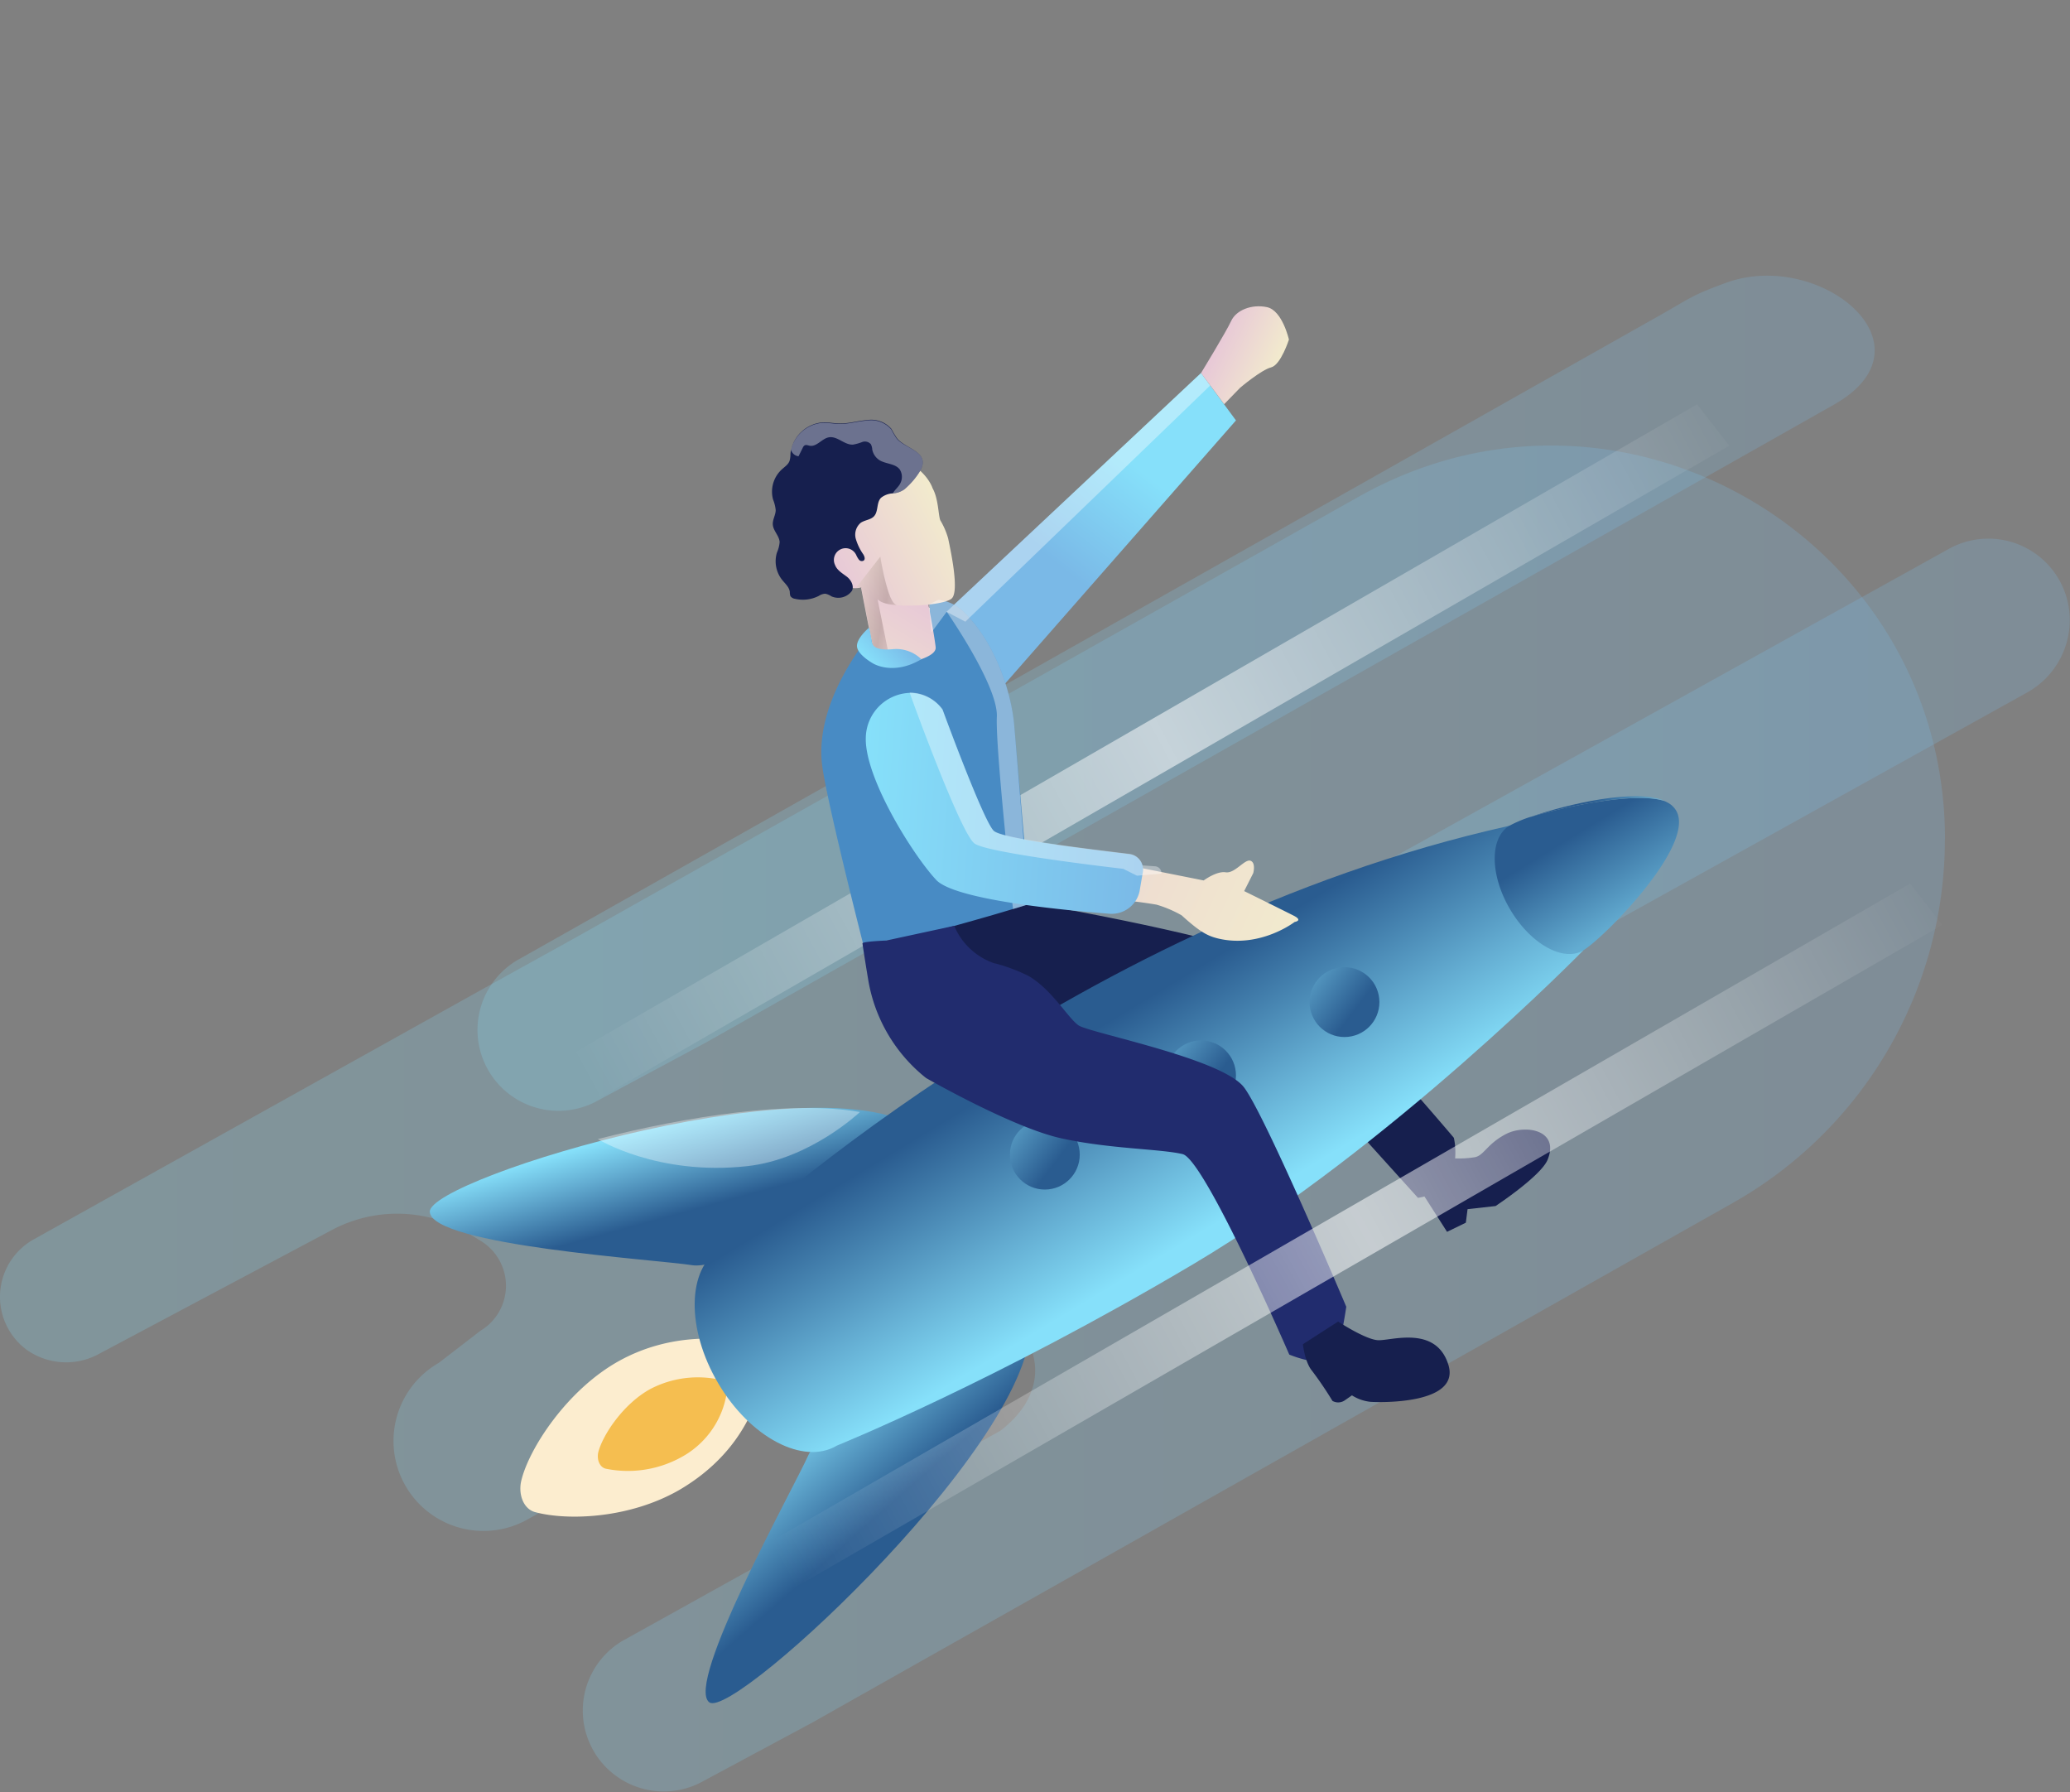 <svg id="Layer_1" data-name="Layer 1" xmlns="http://www.w3.org/2000/svg" xmlns:xlink="http://www.w3.org/1999/xlink" viewBox="0 0 358.04 309.98"><rect x="0" y="0" width="358.04" height="309.98" fill="#808080" stroke="none"/><defs><style>.cls-1{fill:url(#linear-gradient);}.cls-2,.cls-3,.cls-5{opacity:0.22;}.cls-11,.cls-15,.cls-2,.cls-3,.cls-5{isolation:isolate;}.cls-2{fill:url(#linear-gradient-2);}.cls-3{fill:url(#linear-gradient-3);}.cls-29,.cls-4{opacity:0.55;}.cls-4{fill:url(#linear-gradient-4);}.cls-5{fill:url(#linear-gradient-5);}.cls-6{fill:#161f4e;}.cls-7{fill:url(#linear-gradient-6);}.cls-8{fill:#488bc4;}.cls-9{fill:url(#linear-gradient-7);}.cls-10{fill:url(#linear-gradient-8);}.cls-11{opacity:0.31;fill:url(#linear-gradient-9);}.cls-12,.cls-15{fill:#fff;}.cls-12{opacity:0.37;}.cls-13{fill:url(#linear-gradient-10);}.cls-14{fill:url(#linear-gradient-11);}.cls-15{opacity:0.34;}.cls-16{fill:url(#linear-gradient-12);}.cls-17{fill:#fcedcf;}.cls-18{fill:#f5be50;}.cls-19{fill:url(#linear-gradient-13);}.cls-20{fill:url(#linear-gradient-14);}.cls-21{fill:url(#linear-gradient-15);}.cls-22{fill:url(#linear-gradient-16);}.cls-23{fill:url(#linear-gradient-17);}.cls-24{fill:#212c6e;}.cls-25{fill:url(#linear-gradient-18);}.cls-26{fill:url(#linear-gradient-19);}.cls-27{fill:url(#linear-gradient-20);}.cls-28{fill:url(#linear-gradient-21);}.cls-29{fill:url(#linear-gradient-22);}</style><linearGradient id="linear-gradient" x1="205.25" y1="68.3" x2="182.42" y2="97.3" gradientUnits="userSpaceOnUse"><stop offset="0.41" stop-color="#86e0fa"/><stop offset="1" stop-color="#7ab9e7"/></linearGradient><linearGradient id="linear-gradient-2" y1="425.52" x2="336.4" y2="425.52" gradientTransform="translate(0 -232)" gradientUnits="userSpaceOnUse"><stop offset="0" stop-color="#86e0fa"/><stop offset="1" stop-color="#7ab9e7"/></linearGradient><linearGradient id="linear-gradient-3" x1="82.19" y1="120.01" x2="324.26" y2="120.01" gradientTransform="matrix(1, 0, 0, 1, 0, 0)" xlink:href="#linear-gradient-2"/><linearGradient id="linear-gradient-4" x1="-74.36" y1="-1582.12" x2="290.79" y2="-1582.12" gradientTransform="matrix(0.55, -0.32, 0.07, 0.13, 251.94, 367.52)" gradientUnits="userSpaceOnUse"><stop offset="0" stop-color="#fff" stop-opacity="0"/><stop offset="0.5" stop-color="#fff"/><stop offset="1" stop-color="#fff" stop-opacity="0"/></linearGradient><linearGradient id="linear-gradient-5" x1="142.6" y1="391.13" x2="358.04" y2="391.13" xlink:href="#linear-gradient-2"/><linearGradient id="linear-gradient-6" x1="271.1" y1="-278.72" x2="305.32" y2="-278.72" gradientTransform="translate(30.33 509.84) rotate(-27.1)" gradientUnits="userSpaceOnUse"><stop offset="0" stop-color="#e7c7d7"/><stop offset="0.42" stop-color="#ecd6d3"/><stop offset="1" stop-color="#f2ebcd"/></linearGradient><linearGradient id="linear-gradient-7" x1="146.71" y1="42.5" x2="121.83" y2="49.13" gradientTransform="translate(23.58 173.92) rotate(-44.24)" xlink:href="#linear-gradient-6"/><linearGradient id="linear-gradient-8" x1="288.1" y1="-315.13" x2="310.42" y2="-315.13" xlink:href="#linear-gradient-6"/><linearGradient id="linear-gradient-9" x1="143.09" y1="45.53" x2="136.35" y2="35.51" gradientTransform="translate(23.58 173.92) rotate(-44.24)" gradientUnits="userSpaceOnUse"><stop offset="0" stop-color="#e7c7d7"/><stop offset="0.42" stop-color="#735858"/><stop offset="1" stop-color="#f2ebcd"/></linearGradient><linearGradient id="linear-gradient-10" x1="132.21" y1="46.68" x2="139.08" y2="46.68" gradientTransform="translate(23.58 173.92) rotate(-44.24)" xlink:href="#linear-gradient-2"/><linearGradient id="linear-gradient-11" x1="156.46" y1="256.12" x2="121.14" y2="229.17" gradientTransform="translate(153.13 -76.76) rotate(37.23)" gradientUnits="userSpaceOnUse"><stop offset="0.29" stop-color="#2a5c90"/><stop offset="0.5" stop-color="#63acd1"/><stop offset="0.64" stop-color="#86e0fa"/></linearGradient><linearGradient id="linear-gradient-12" x1="223.19" y1="274.6" x2="156.89" y2="261.28" xlink:href="#linear-gradient-11"/><linearGradient id="linear-gradient-13" x1="151.23" y1="172.57" x2="256.13" y2="214.07" xlink:href="#linear-gradient-11"/><linearGradient id="linear-gradient-14" x1="192.65" y1="176.15" x2="204.74" y2="176.15" gradientTransform="translate(153.13 -76.76) rotate(37.23)" gradientUnits="userSpaceOnUse"><stop offset="0" stop-color="#63acd1"/><stop offset="1" stop-color="#2a5c90"/></linearGradient><linearGradient id="linear-gradient-15" x1="222.16" y1="100.87" x2="245.5" y2="109.98" gradientTransform="translate(153.13 -76.76) rotate(37.23)" gradientUnits="userSpaceOnUse"><stop offset="0.29" stop-color="#2a5c90"/><stop offset="0.97" stop-color="#63acd1"/></linearGradient><linearGradient id="linear-gradient-16" x1="220.48" y1="94.53" x2="244.95" y2="104.08" xlink:href="#linear-gradient-11"/><linearGradient id="linear-gradient-17" x1="179.43" y1="203.42" x2="191.52" y2="203.42" xlink:href="#linear-gradient-14"/><linearGradient id="linear-gradient-18" x1="204.74" y1="151.06" x2="216.82" y2="151.06" xlink:href="#linear-gradient-14"/><linearGradient id="linear-gradient-19" x1="285.12" y1="-344.86" x2="365.72" y2="-344.86" gradientTransform="matrix(0.91, 0.42, -0.42, 0.91, -254.12, 326.04)" xlink:href="#linear-gradient-6"/><linearGradient id="linear-gradient-20" x1="109.42" y1="50.67" x2="158.86" y2="50.67" gradientTransform="matrix(1, 0.07, -0.07, 1, 43.46, 78.97)" xlink:href="#linear-gradient-2"/><linearGradient id="linear-gradient-21" x1="210.21" y1="59.11" x2="220.7" y2="63.92" gradientTransform="matrix(1, 0, 0, 1, 0, 0)" xlink:href="#linear-gradient-6"/><linearGradient id="linear-gradient-22" x1="-89.24" y1="-968.11" x2="275.91" y2="-968.11" xlink:href="#linear-gradient-4"/></defs><title>1</title><polygon class="cls-1" points="163.71 105.81 207.74 64.51 213.78 72.71 173.47 118.66 163.71 105.81"/><path class="cls-2" d="M336.4,145.19a72.19,72.19,0,0,1-36.72,62.88L140.51,297.91l-19.39,10.41a14,14,0,0,1-13.4-24.57L173,247.46c14.66-11.17,0-27.93-15.63-21.21l-66,36.46a15.55,15.55,0,0,1-15.49-27l6-4.62,1.2-.93a9.07,9.07,0,0,0,0-15.59L81,213.3a24,24,0,0,0-23.64-.55L16.77,234.34a11.81,11.81,0,0,1-12.2-.93,11.39,11.39,0,0,1,1.3-19.09L83.76,170.9l16.25-9,135-76c45.35-25.53,101.41,7.24,101.41,59.28Z"/><path class="cls-3" d="M317.43,69.86,122.2,180.25l-19.4,10.41A14,14,0,0,1,89.4,166.1L287,54.59c5.6-3.16,5.52-3.48,11.51-5.67C314.61,43,335.15,59.59,317.43,69.86Z"/><polygon class="cls-4" points="299.11 77.08 97.84 193.28 92.28 186.13 293.54 69.93 299.11 77.08"/><path class="cls-5" d="M358,107.24h0a14.34,14.34,0,0,1-7.38,12.53l-168,93.33-19.43,10.39a14,14,0,0,1-13.4-24.58l187.32-104A14.08,14.08,0,0,1,358,107.24Z"/><path class="cls-6" d="M246.29,206.78l4,6.26,3.25-1.58.3-2.34,4.84-.54s7.83-5.17,9-8c2.14-5.25-3.95-6.13-7.18-4.46s-3.77,3.62-5.32,4a16.64,16.64,0,0,1-4,.19Z"/><path class="cls-6" d="M168.5,154.52s1.21.18,3.3.52c1.69.29,4,.67,6.65,1.14,11.89,2.09,31.61,5.92,43.15,10,5.84,2.08,29.87,30.6,29.87,30.6a11.41,11.41,0,0,1,.24,1.85c.15,2.73-.47,7.59-6.45,8.53l-21-23.24a14.46,14.46,0,0,0-13.14-4.58l-13.4,2.24L171,174l-7.4-2.12-4-7.88Z"/><path class="cls-7" d="M169.41,125.28c.3,1.48-.39,6.86.08,8.8s4,14.15,4,14.15-3.12,2.12-5.09,3.43c-8.1,5.36-15,3.52-15,3.52s2-6.92.17-11.11-6.75-5.16-7-10.68c-.33-6.23-4.39-7-1-11.23,1-1.28,1.59-7.24,3-8.84.76-.87,1.54-1.71,2.33-2.49a27.31,27.31,0,0,1,2.07-1.87c2.59-2.15,5.29-3.59,7.86-3.84a7.48,7.48,0,0,1,6.26,2.4C172.31,113,169.1,123.8,169.41,125.28Z"/><path class="cls-8" d="M167,106.11c5.34,5.43,8,13.92,8.44,19.5.39,4.54,2.69,30.7,2.69,30.7l-.39.13c-.44.14-1.26.4-2.53.77-2.08.63-5.37,1.6-10.12,2.91-2.16.59-4.15,1.07-6,1.46a79.2,79.2,0,0,1-9.82,1.58s-6.56-25.7-7.11-31.19c-.95-9.24,5.25-18.35,8.6-22.55,5,.83-.09,4.31,3.19,3.64s7.61-.8,7.11-3.69a19.4,19.4,0,0,1-.26-2.59c0-1,0-1.77,0-2.31,0-.38-.06-.64-.18-.73a7,7,0,0,1,1.65,0A7.52,7.52,0,0,1,167,106.11Z"/><path class="cls-9" d="M160.59,104.49a.23.23,0,0,0,0,.07c0,.1,0,.29.11.56.29,1.54,1,5.46,1.14,6.83.14,1.73-4.5,2.69-6.53,3.1a4,4,0,0,1-1.91,0,3.25,3.25,0,0,1-2.26-2.46c-.09-.36-.21-1-.38-1.72-.68-3.27-1.83-9.24-1.83-9.24s.52,0,1.31,0a28.66,28.66,0,0,1,3.29.41c.73.13,1.54.31,2.43.53C160.27,103.64,160.59,104.49,160.59,104.49Z"/><path class="cls-10" d="M162.65,90A12.76,12.76,0,0,1,164,93.13c.29,1.43,2,9,.64,10.35-.51.5-2.15.88-4.07,1.08a31.57,31.57,0,0,1-5.38.12h0a7.68,7.68,0,0,1-2.54-.49c-.3-.15-.59-.31-.88-.49a18.7,18.7,0,0,1-2.83-2.11h0a3.69,3.69,0,0,1-.88.13,3.58,3.58,0,0,1-2.45-.84,18.14,18.14,0,0,1-5.11-13.83c.6-7,11.23-9.53,15.55-7.62s5.25,5,5.25,5C162.34,86.27,162.29,89.18,162.65,90Z"/><path class="cls-11" d="M153.55,102c.45,1.44,1,2.6,1.65,2.64-.27,0-2.46-.05-3.42-1l1.07,5.26,1.12,5.5-.55.55a3.25,3.25,0,0,1-2.26-2.46c-.09-.36-.21-1-.38-1.72-.68-3.27-1.83-9.24-1.83-9.24a3.84,3.84,0,0,1-.89.13l4.21-5.39A43.39,43.39,0,0,0,153.55,102Z"/><path class="cls-12" d="M167,106.11c5.34,5.43,8,13.92,8.44,19.5.39,4.54,2.57,30.74,2.3,30.83l-2.52.78s-.32-2.92-.7-6.71c-.9-8.6-2.28-22.86-2.1-26.55.24-5.39-8.67-18.15-8.67-18.15l-2.64,3.56-.26-2.59-.2-2.22.16-.09,1.47-.73A7.52,7.52,0,0,1,167,106.11Z"/><path class="cls-13" d="M150.32,108.55s-2.29,1.9-2.08,3.34,2.79,2.86,2.79,2.86,3.48,2.16,8.33-.74a6.22,6.22,0,0,0-5-1.73c-3.22.27-3.54-.79-3.6-1.45A21.15,21.15,0,0,0,150.32,108.55Z"/><path class="cls-6" d="M159.18,81.4a13.26,13.26,0,0,1-2.74,3.22,3.83,3.83,0,0,1-2,.71,3.52,3.52,0,0,0-2.05.76c-.82.82-.43,2.36-1.22,3.2-.59.63-1.6.64-2.3,1.13a2.69,2.69,0,0,0-.86,2.72,9.09,9.09,0,0,0,1.3,2.72c.21.34.39.82.09,1.08a.64.64,0,0,1-.84-.15,4.15,4.15,0,0,1-.47-.82,2,2,0,0,0-3.66,1.73c.33.9,1.23,1.43,2,2s1.35,1.64.92,2.49a2.91,2.91,0,0,1-3.55.94,2.76,2.76,0,0,0-1.08-.45,2.27,2.27,0,0,0-1.1.38,6.06,6.06,0,0,1-4.12.5,1.13,1.13,0,0,1-.79-.48,2.28,2.28,0,0,1-.1-.7c-.09-.85-.83-1.46-1.36-2.13a5.18,5.18,0,0,1-.86-4.7,5.49,5.49,0,0,0,.46-1.8c-.06-1.08-1.08-1.91-1.18-3-.07-.86.49-1.67.5-2.53a6.63,6.63,0,0,0-.46-1.84,5.22,5.22,0,0,1,1.51-5.19c.49-.45,1.11-.84,1.34-1.46a3.91,3.91,0,0,0,.16-1.18,4.27,4.27,0,0,1,.14-.87,6.1,6.1,0,0,1,5.56-4.64c1,0,1.94.19,2.91.2,1.56,0,3.09-.47,4.64-.59a4.63,4.63,0,0,1,4.21,1.52,16,16,0,0,0,.95,1.6C156.56,77.64,161,78.1,159.18,81.4Z"/><path class="cls-12" d="M159.18,81.4a13.26,13.26,0,0,1-2.74,3.22,3.83,3.83,0,0,1-2,.71c.27-.59,1-1.12,1.28-1.74a2.38,2.38,0,0,0-.11-2.42c-.78-1-2.35-.91-3.45-1.56a2.82,2.82,0,0,1-1.29-1.86,2.24,2.24,0,0,0-.24-.92,1.36,1.36,0,0,0-1.48-.39,8.31,8.31,0,0,1-1.58.45c-1.48.12-2.73-1.51-4.19-1.26-1.22.21-2.11,1.68-3.33,1.46-.29-.06-.62-.21-.88-.06a.88.88,0,0,0-.32.41l-.73,1.47a1.53,1.53,0,0,1-1.29-1.08s0,0,0-.07a6.1,6.1,0,0,1,5.56-4.64c1,0,1.94.19,2.91.2,1.56,0,3.09-.47,4.64-.59a4.63,4.63,0,0,1,4.21,1.52,16,16,0,0,0,.95,1.6C156.56,77.64,161,78.1,159.18,81.4Z"/><path class="cls-14" d="M160.4,196.34c6.54,6.11-34.36,23.47-40.59,22.48s-45.06-3.42-45.47-9.22S145.21,182.12,160.4,196.34Z"/><path class="cls-15" d="M103.4,197s10.32,6.4,25.85,4.68c10.91-1.2,19.44-9.33,19.49-9.36C137,190.27,119,193,103.4,197Z"/><path class="cls-16" d="M178.12,227.5c-1.31-8.45-35.74,18.44-38.3,24.17s-21.47,39.62-17.12,42.75S181.17,247.13,178.12,227.5Z"/><path class="cls-17" d="M132.41,236a3.36,3.36,0,0,0-2.72-3.81c-4.38-.83-13.45-1.85-22.52,3.13s-15.69,15.23-17,20.74c-.55,2.24.28,4.89,2.4,5.46,5.6,1.5,16.33,1.14,25-3.88C129.18,250.8,131.64,240.9,132.41,236Z"/><path class="cls-18" d="M125.75,240.58a1.77,1.77,0,0,0-1.43-2,17.75,17.75,0,0,0-11.83,1.64c-4.74,2.6-8.25,8-9,10.91-.29,1.18.15,2.57,1.26,2.87a19.14,19.14,0,0,0,13.12-2A15.35,15.35,0,0,0,125.75,240.58Z"/><path class="cls-19" d="M273.86,164.36s-33.18,33.93-67.47,54.27S144.77,250,144.77,250c-5.77,3.46-15-1.36-20.55-10.77s-5.41-19.82.37-23.28c0,0,59-55.92,136.5-73.14Z"/><circle class="cls-20" cx="207.74" cy="185.98" r="6.04"/><path class="cls-21" d="M273.86,164.36c-3.45,2.06-9.11-1.09-12.64-7.05s-3.59-12.45-.13-14.51a22.08,22.08,0,0,1,3.64-1.53l.06,0c6.38-1.91,18.35-4.36,23.16-2.71.18.08.34.16.5.25a3.72,3.72,0,0,1,1.46,1.37C293.44,146.11,277.32,162.29,273.86,164.36Z"/><path class="cls-22" d="M288,138.54c-4.81-1.65-16.78.8-23.16,2.71C271.09,139.07,282.87,136.3,288,138.54Z"/><path class="cls-15" d="M288.48,138.75l0,0c-.16-.09-.32-.17-.5-.25A4.18,4.18,0,0,1,288.48,138.75Z"/><circle class="cls-23" cx="180.72" cy="199.69" r="6.04"/><path class="cls-24" d="M153.31,162.66l11.74-2.54a11.56,11.56,0,0,0,7,6.5s0,0,0,0l.09,0a30.05,30.05,0,0,1,5.78,2.18c4,2.32,6.78,7.22,8.61,8.52S211.18,183,215.13,188c3.6,4.59,17.73,38,17.73,38s-.24,1.69-.65,3.81c-.26,1.3-.59,2.76-1,4.08-1,3.42-8.21.38-8.21.38s-14.61-33.75-18.45-34.67-12.63-.88-21.06-2.75-23.31-10.41-23.31-10.41h0a27.46,27.46,0,0,1-10-16.94c-.56-3.34-1-6.23-1-6.37C149.38,162.81,153.31,162.66,153.31,162.66Z"/><circle class="cls-25" cx="232.55" cy="173.31" r="6.04"/><path class="cls-26" d="M156.59,122.28a6.23,6.23,0,0,0-5.74,8.24c2,6.09,6,16.26,11.79,20.21,6.18,4.22,24.85,3.58,37.42,5.73a20.5,20.5,0,0,1,4.32,1.84c3.29,3,4.58,3.57,6.27,4,7.3,1.76,13.28-2.85,13.28-2.85s1.51-.23-.13-1.07-8.6-4.27-8.6-4.27l1.57-3.11s.49-1.81-.49-2.14-2.71,2.25-4.28,2-3.8,1.41-3.8,1.41l-36.6-7.3S162,133.83,161,126.52C160.59,123.38,158.72,122.29,156.59,122.28Z"/><path class="cls-27" d="M197.68,150.84l-.11.58-.47,2.76a4.94,4.94,0,0,1-5.19,3.85c-8.46-.65-26.82-2.44-30-5.87-4.15-4.48-12.5-17.91-12.15-24.75a7.89,7.89,0,0,1,7.58-7.58,7,7,0,0,1,5.68,2.89l.33.89c1.41,3.82,7,18.7,8.54,20.11s16.92,3.2,23.43,4a2.69,2.69,0,0,1,2.3,2A2.56,2.56,0,0,1,197.68,150.84Z"/><path class="cls-12" d="M200.89,151.09v0l-3.32.28-.91.08-2.38-1.19s-23.29-2.65-25.71-4.37-11-25.37-11.23-26.11a7,7,0,0,1,5.68,2.89l.33.89c1.41,3.82,7,18.7,8.54,20.11s16.92,3.2,23.43,4a2.69,2.69,0,0,1,2.3,2l2.17.15A1.19,1.19,0,0,1,200.89,151.09Z"/><path class="cls-6" d="M225.36,232.48s.34,3.15,1.59,4.61a61.81,61.81,0,0,1,3.52,5.19,2,2,0,0,0,2.15-.11l1.22-.85a7.4,7.4,0,0,0,3.21,1.12c1.73.12,15.63.45,13.46-6.44s-10-4.07-12.2-4.22-6.86-3.22-6.86-3.22Z"/><polygon class="cls-12" points="166.97 107.52 209.33 66.66 207.74 64.51 163.71 105.81 166.97 107.52"/><path class="cls-28" d="M207.74,64.51s4.36-7.14,5.21-9,3.52-2.95,6.19-2.39,3.8,5.61,3.8,5.61-1.4,4.39-3.09,4.81-5.35,3.52-5.35,3.52l-2.76,2.84Z"/><polygon class="cls-29" points="335.96 159.97 134.7 276.16 129.13 269.01 330.39 152.81 335.96 159.97"/></svg>